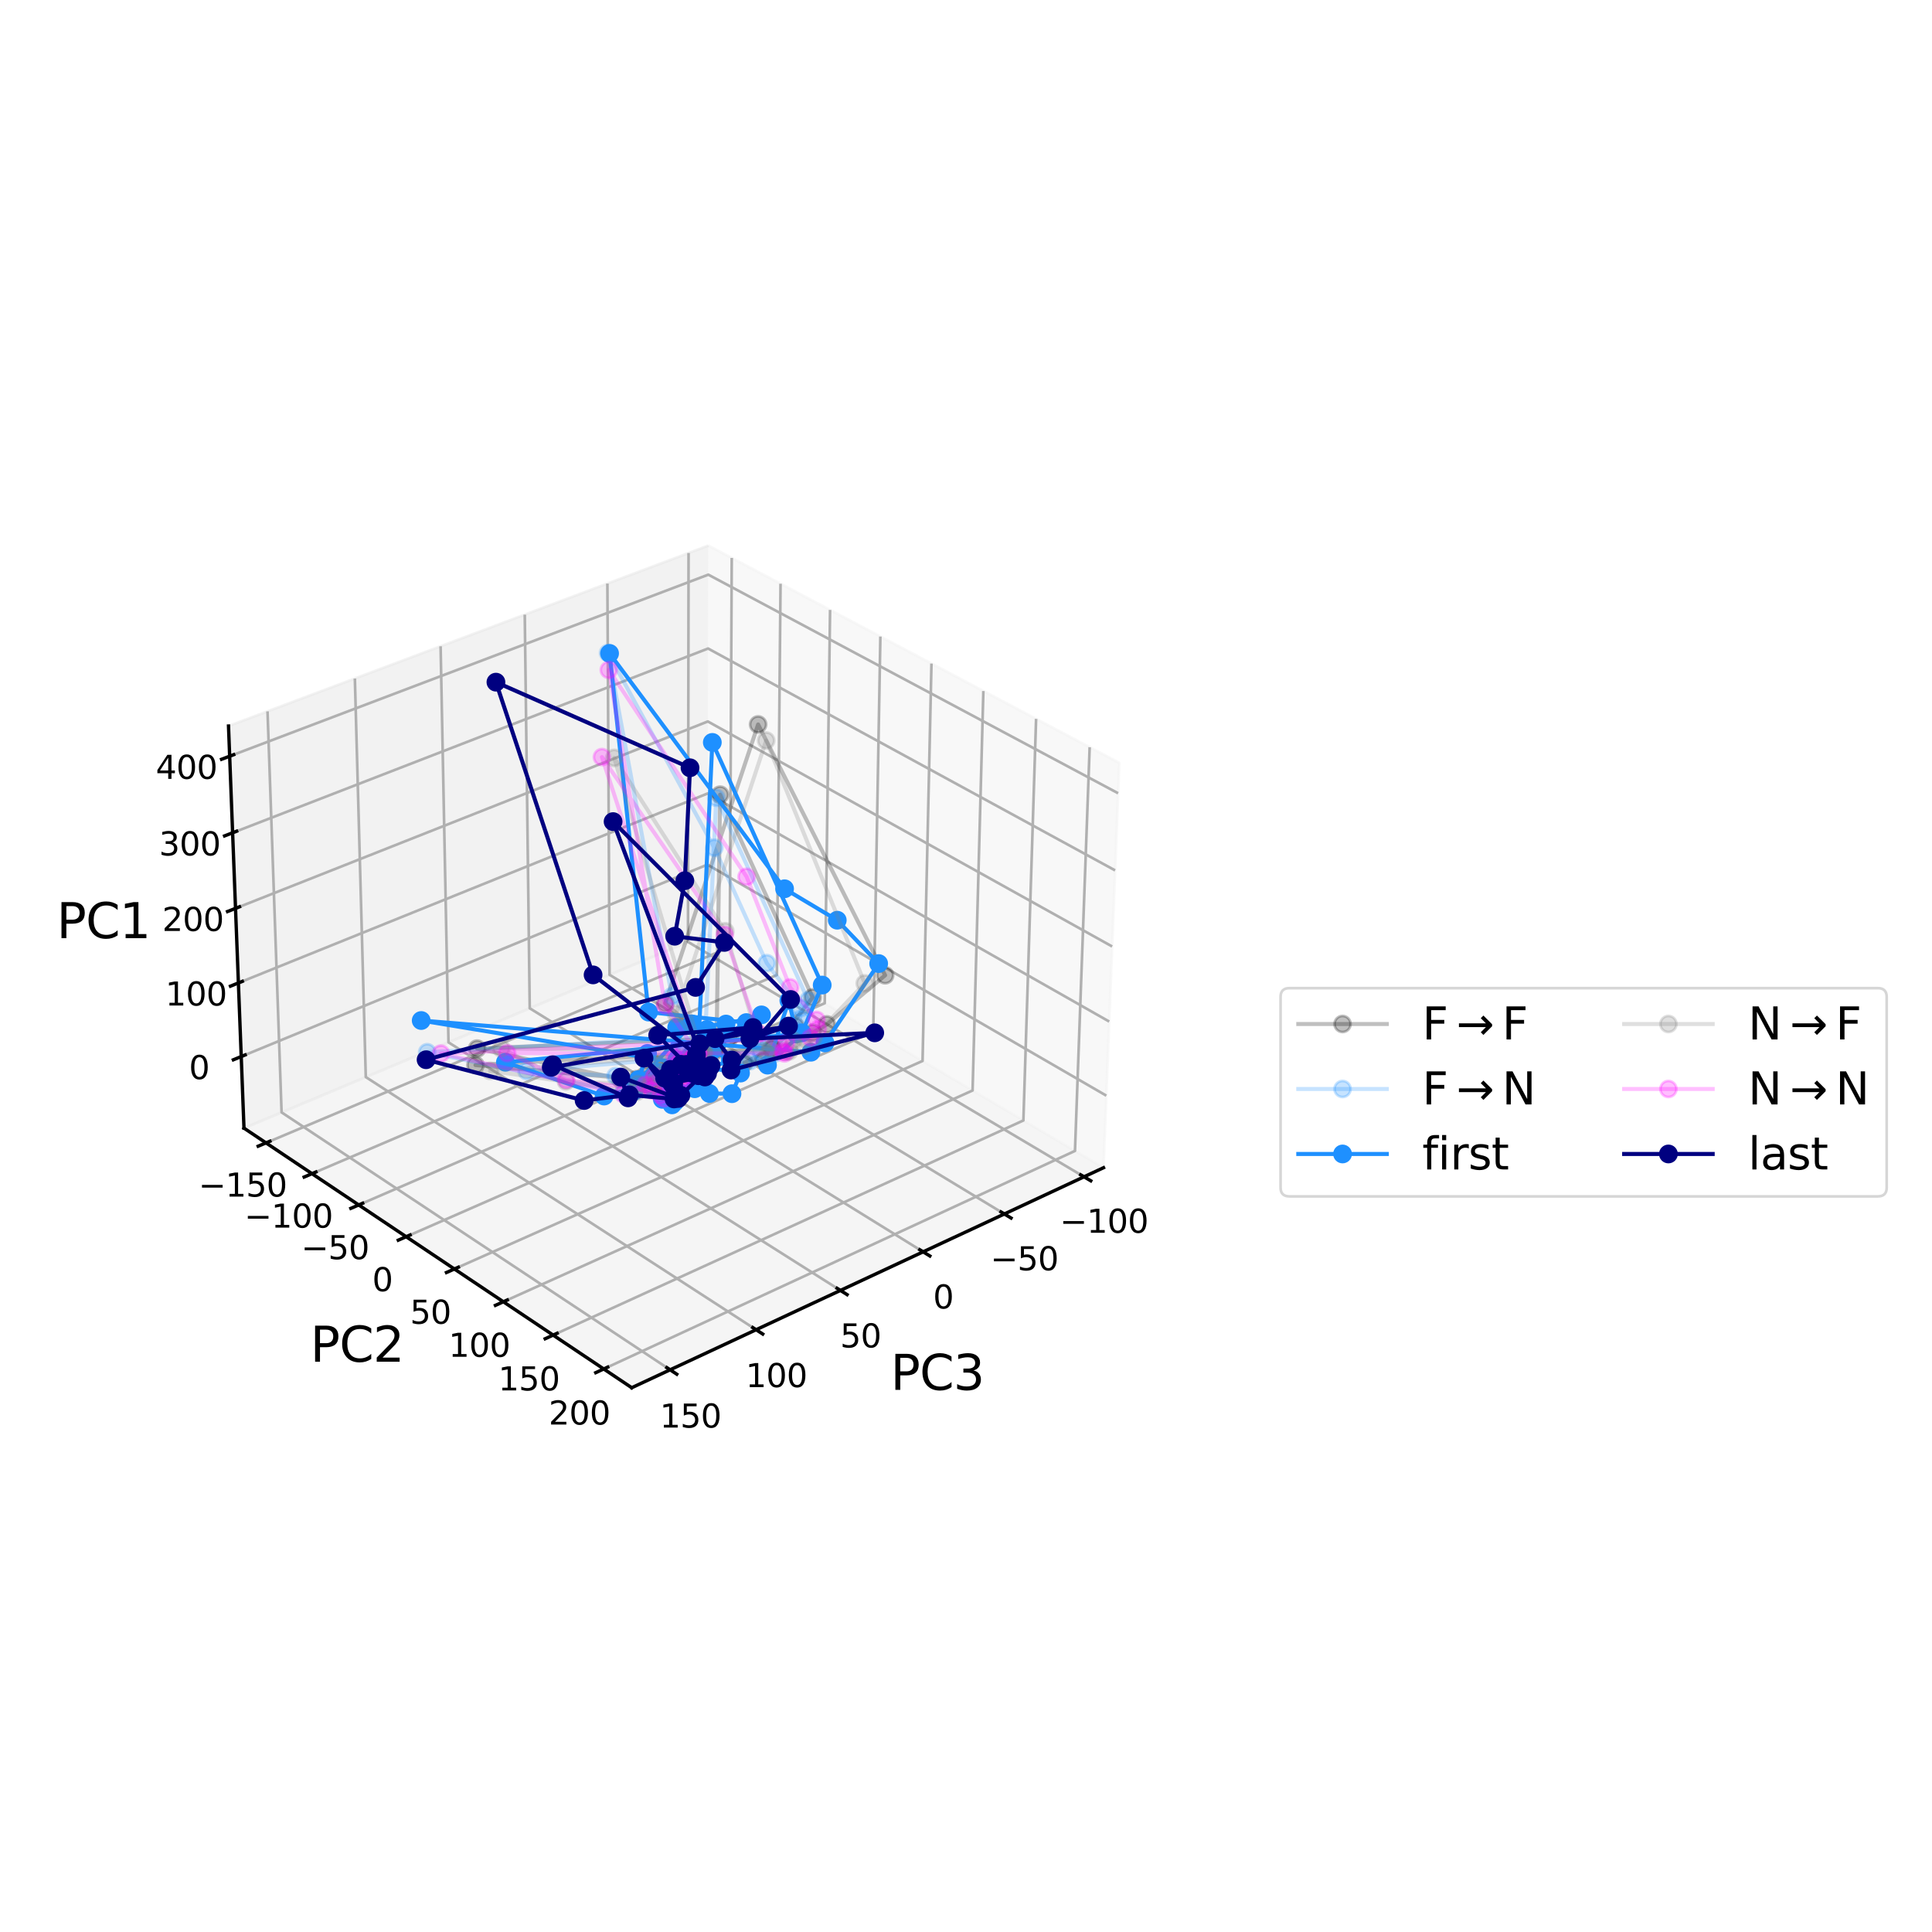 <?xml version="1.0" encoding="utf-8" standalone="no"?>
<!DOCTYPE svg PUBLIC "-//W3C//DTD SVG 1.1//EN"
  "http://www.w3.org/Graphics/SVG/1.1/DTD/svg11.dtd">
<svg xmlns:xlink="http://www.w3.org/1999/xlink" width="720pt" height="720pt" viewBox="0 0 720 720" xmlns="http://www.w3.org/2000/svg" version="1.1">
 <defs>
  <style type="text/css">*{stroke-linejoin: round; stroke-linecap: butt}</style>
 </defs>
 <g id="figure_1">
  <g id="patch_1">
   <path d="M 0 720 
L 720 720 
L 720 0 
L 0 0 
z
" style="fill: #ffffff"/>
  </g>
  <g id="patch_2">
   <path d="M 19.44 584.771 
L 468.981 584.771 
L 468.981 135.229 
L 19.44 135.229 
z
" style="fill: #ffffff"/>
  </g>
  <g id="pane3d_1">
   <g id="patch_3">
    <path d="M 263.541 348.021 
L 411.248 435.176 
L 417.132 284.302 
L 263.996 203.319 
" style="fill: #f2f2f2; opacity: 0.5; stroke: #f2f2f2; stroke-linejoin: miter"/>
   </g>
  </g>
  <g id="pane3d_2">
   <g id="patch_4">
    <path d="M 263.541 348.021 
L 90.922 420.426 
L 85.157 270.572 
L 263.996 203.319 
" style="fill: #e6e6e6; opacity: 0.5; stroke: #e6e6e6; stroke-linejoin: miter"/>
   </g>
  </g>
  <g id="pane3d_3">
   <g id="patch_5">
    <path d="M 263.541 348.021 
L 90.922 420.426 
L 235.425 517.161 
L 411.248 435.176 
" style="fill: #ececec; opacity: 0.5; stroke: #ececec; stroke-linejoin: miter"/>
   </g>
  </g>
  <g id="grid3d_1">
   <g id="Line3DCollection_1">
    <path d="M 403.991 438.56 
L 256.394 351.019 
L 256.604 206.099 
" style="fill: none; stroke: #b0b0b0"/>
    <path d="M 374.29 452.409 
L 227.163 363.28 
L 226.36 217.472 
" style="fill: none; stroke: #b0b0b0"/>
    <path d="M 344.03 466.519 
L 197.416 375.757 
L 195.564 229.053 
" style="fill: none; stroke: #b0b0b0"/>
    <path d="M 313.197 480.896 
L 167.139 388.457 
L 164.199 240.848 
" style="fill: none; stroke: #b0b0b0"/>
    <path d="M 281.773 495.549 
L 136.317 401.385 
L 132.249 252.863 
" style="fill: none; stroke: #b0b0b0"/>
    <path d="M 249.741 510.485 
L 104.936 414.548 
L 99.699 265.104 
" style="fill: none; stroke: #b0b0b0"/>
   </g>
  </g>
  <g id="grid3d_2">
   <g id="Line3DCollection_2">
    <path d="M 272.703 207.924 
L 271.957 352.987 
L 99.131 425.92 
" style="fill: none; stroke: #b0b0b0"/>
    <path d="M 290.883 217.538 
L 289.521 363.351 
L 116.271 437.395 
" style="fill: none; stroke: #b0b0b0"/>
    <path d="M 309.344 227.3 
L 307.347 373.869 
L 133.681 449.049 
" style="fill: none; stroke: #b0b0b0"/>
    <path d="M 328.09 237.214 
L 325.44 384.545 
L 151.365 460.888 
" style="fill: none; stroke: #b0b0b0"/>
    <path d="M 347.131 247.284 
L 343.807 395.382 
L 169.331 472.915 
" style="fill: none; stroke: #b0b0b0"/>
    <path d="M 366.472 257.512 
L 362.454 406.385 
L 187.586 485.136 
" style="fill: none; stroke: #b0b0b0"/>
    <path d="M 386.12 267.902 
L 381.387 417.556 
L 206.137 497.554 
" style="fill: none; stroke: #b0b0b0"/>
    <path d="M 406.084 278.46 
L 400.613 428.9 
L 224.99 510.175 
" style="fill: none; stroke: #b0b0b0"/>
   </g>
  </g>
  <g id="grid3d_3">
   <g id="Line3DCollection_3">
    <path d="M 89.896 393.743 
L 263.622 322.218 
L 412.295 408.319 
" style="fill: none; stroke: #b0b0b0"/>
    <path d="M 88.841 366.313 
L 263.705 295.709 
L 413.372 380.707 
" style="fill: none; stroke: #b0b0b0"/>
    <path d="M 87.771 338.52 
L 263.79 268.867 
L 414.463 352.725 
" style="fill: none; stroke: #b0b0b0"/>
    <path d="M 86.688 310.356 
L 263.875 241.685 
L 415.569 324.367 
" style="fill: none; stroke: #b0b0b0"/>
    <path d="M 85.59 281.814 
L 263.962 214.157 
L 416.69 295.624 
" style="fill: none; stroke: #b0b0b0"/>
   </g>
  </g>
  <g id="axis3d_1">
   <g id="line2d_1">
    <path d="M 411.248 435.176 
L 235.425 517.161 
" style="fill: none; stroke: #000000; stroke-width: 1.25; stroke-linecap: square"/>
   </g>
   <g id="xtick_1">
    <g id="line2d_2">
     <path d="M 402.737 437.816 
L 406.502 440.049 
" style="fill: none; stroke: #000000; stroke-width: 1.25; stroke-linecap: square"/>
    </g>
    <g id="text_1">
     <!-- −100 -->
     <g transform="translate(394.956 459.421) scale(0.12 -0.12)">
      <defs>
       <path id="DejaVuSans-2212" d="M 678 2272 
L 4684 2272 
L 4684 1741 
L 678 1741 
L 678 2272 
z
" transform="scale(0.016)"/>
       <path id="DejaVuSans-31" d="M 794 531 
L 1825 531 
L 1825 4091 
L 703 3866 
L 703 4441 
L 1819 4666 
L 2450 4666 
L 2450 531 
L 3481 531 
L 3481 0 
L 794 0 
L 794 531 
z
" transform="scale(0.016)"/>
       <path id="DejaVuSans-30" d="M 2034 4250 
Q 1547 4250 1301 3770 
Q 1056 3291 1056 2328 
Q 1056 1369 1301 889 
Q 1547 409 2034 409 
Q 2525 409 2770 889 
Q 3016 1369 3016 2328 
Q 3016 3291 2770 3770 
Q 2525 4250 2034 4250 
z
M 2034 4750 
Q 2819 4750 3233 4129 
Q 3647 3509 3647 2328 
Q 3647 1150 3233 529 
Q 2819 -91 2034 -91 
Q 1250 -91 836 529 
Q 422 1150 422 2328 
Q 422 3509 836 4129 
Q 1250 4750 2034 4750 
z
" transform="scale(0.016)"/>
      </defs>
      <use xlink:href="#DejaVuSans-2212"/>
      <use xlink:href="#DejaVuSans-31" x="83.789"/>
      <use xlink:href="#DejaVuSans-30" x="147.412"/>
      <use xlink:href="#DejaVuSans-30" x="211.035"/>
     </g>
    </g>
   </g>
   <g id="xtick_2">
    <g id="line2d_3">
     <path d="M 373.039 451.651 
L 376.795 453.927 
" style="fill: none; stroke: #000000; stroke-width: 1.25; stroke-linecap: square"/>
    </g>
    <g id="text_2">
     <!-- −50 -->
     <g transform="translate(369.102 473.399) scale(0.12 -0.12)">
      <defs>
       <path id="DejaVuSans-35" d="M 691 4666 
L 3169 4666 
L 3169 4134 
L 1269 4134 
L 1269 2991 
Q 1406 3038 1543 3061 
Q 1681 3084 1819 3084 
Q 2600 3084 3056 2656 
Q 3513 2228 3513 1497 
Q 3513 744 3044 326 
Q 2575 -91 1722 -91 
Q 1428 -91 1123 -41 
Q 819 9 494 109 
L 494 744 
Q 775 591 1075 516 
Q 1375 441 1709 441 
Q 2250 441 2565 725 
Q 2881 1009 2881 1497 
Q 2881 1984 2565 2268 
Q 2250 2553 1709 2553 
Q 1456 2553 1204 2497 
Q 953 2441 691 2322 
L 691 4666 
z
" transform="scale(0.016)"/>
      </defs>
      <use xlink:href="#DejaVuSans-2212"/>
      <use xlink:href="#DejaVuSans-35" x="83.789"/>
      <use xlink:href="#DejaVuSans-30" x="147.412"/>
     </g>
    </g>
   </g>
   <g id="xtick_3">
    <g id="line2d_4">
     <path d="M 342.783 465.747 
L 346.528 468.065 
" style="fill: none; stroke: #000000; stroke-width: 1.25; stroke-linecap: square"/>
    </g>
    <g id="text_3">
     <!-- 0 -->
     <g transform="translate(347.717 487.64) scale(0.12 -0.12)">
      <use xlink:href="#DejaVuSans-30"/>
     </g>
    </g>
   </g>
   <g id="xtick_4">
    <g id="line2d_5">
     <path d="M 311.954 480.109 
L 315.687 482.472 
" style="fill: none; stroke: #000000; stroke-width: 1.25; stroke-linecap: square"/>
    </g>
    <g id="text_4">
     <!-- 50 -->
     <g transform="translate(313.095 502.151) scale(0.12 -0.12)">
      <use xlink:href="#DejaVuSans-35"/>
      <use xlink:href="#DejaVuSans-30" x="63.623"/>
     </g>
    </g>
   </g>
   <g id="xtick_5">
    <g id="line2d_6">
     <path d="M 280.534 494.747 
L 284.254 497.155 
" style="fill: none; stroke: #000000; stroke-width: 1.25; stroke-linecap: square"/>
    </g>
    <g id="text_5">
     <!-- 100 -->
     <g transform="translate(277.882 516.941) scale(0.12 -0.12)">
      <use xlink:href="#DejaVuSans-31"/>
      <use xlink:href="#DejaVuSans-30" x="63.623"/>
      <use xlink:href="#DejaVuSans-30" x="127.246"/>
     </g>
    </g>
   </g>
   <g id="xtick_6">
    <g id="line2d_7">
     <path d="M 248.507 509.668 
L 252.212 512.123 
" style="fill: none; stroke: #000000; stroke-width: 1.25; stroke-linecap: square"/>
    </g>
    <g id="text_6">
     <!-- 150 -->
     <g transform="translate(245.879 532.017) scale(0.12 -0.12)">
      <use xlink:href="#DejaVuSans-31"/>
      <use xlink:href="#DejaVuSans-35" x="63.623"/>
      <use xlink:href="#DejaVuSans-30" x="127.246"/>
     </g>
    </g>
   </g>
   <g id="text_7">
    <!-- PC3 -->
    <g transform="translate(331.877 517.967) scale(0.18 -0.18)">
     <defs>
      <path id="DejaVuSans-50" d="M 1259 4147 
L 1259 2394 
L 2053 2394 
Q 2494 2394 2734 2622 
Q 2975 2850 2975 3272 
Q 2975 3691 2734 3919 
Q 2494 4147 2053 4147 
L 1259 4147 
z
M 628 4666 
L 2053 4666 
Q 2838 4666 3239 4311 
Q 3641 3956 3641 3272 
Q 3641 2581 3239 2228 
Q 2838 1875 2053 1875 
L 1259 1875 
L 1259 0 
L 628 0 
L 628 4666 
z
" transform="scale(0.016)"/>
      <path id="DejaVuSans-43" d="M 4122 4306 
L 4122 3641 
Q 3803 3938 3442 4084 
Q 3081 4231 2675 4231 
Q 1875 4231 1450 3742 
Q 1025 3253 1025 2328 
Q 1025 1406 1450 917 
Q 1875 428 2675 428 
Q 3081 428 3442 575 
Q 3803 722 4122 1019 
L 4122 359 
Q 3791 134 3420 21 
Q 3050 -91 2638 -91 
Q 1578 -91 968 557 
Q 359 1206 359 2328 
Q 359 3453 968 4101 
Q 1578 4750 2638 4750 
Q 3056 4750 3426 4639 
Q 3797 4528 4122 4306 
z
" transform="scale(0.016)"/>
      <path id="DejaVuSans-33" d="M 2597 2516 
Q 3050 2419 3304 2112 
Q 3559 1806 3559 1356 
Q 3559 666 3084 287 
Q 2609 -91 1734 -91 
Q 1441 -91 1130 -33 
Q 819 25 488 141 
L 488 750 
Q 750 597 1062 519 
Q 1375 441 1716 441 
Q 2309 441 2620 675 
Q 2931 909 2931 1356 
Q 2931 1769 2642 2001 
Q 2353 2234 1838 2234 
L 1294 2234 
L 1294 2753 
L 1863 2753 
Q 2328 2753 2575 2939 
Q 2822 3125 2822 3475 
Q 2822 3834 2567 4026 
Q 2313 4219 1838 4219 
Q 1578 4219 1281 4162 
Q 984 4106 628 3988 
L 628 4550 
Q 988 4650 1302 4700 
Q 1616 4750 1894 4750 
Q 2613 4750 3031 4423 
Q 3450 4097 3450 3541 
Q 3450 3153 3228 2886 
Q 3006 2619 2597 2516 
z
" transform="scale(0.016)"/>
     </defs>
     <use xlink:href="#DejaVuSans-50"/>
     <use xlink:href="#DejaVuSans-43" x="60.303"/>
     <use xlink:href="#DejaVuSans-33" x="130.127"/>
    </g>
   </g>
  </g>
  <g id="axis3d_2">
   <g id="line2d_8">
    <path d="M 90.922 420.426 
L 235.425 517.161 
" style="fill: none; stroke: #000000; stroke-width: 1.25; stroke-linecap: square"/>
   </g>
   <g id="xtick_7">
    <g id="line2d_9">
     <path d="M 100.585 425.307 
L 96.219 427.149 
" style="fill: none; stroke: #000000; stroke-width: 1.25; stroke-linecap: square"/>
    </g>
    <g id="text_8">
     <!-- −150 -->
     <g transform="translate(73.973 445.937) scale(0.12 -0.12)">
      <use xlink:href="#DejaVuSans-2212"/>
      <use xlink:href="#DejaVuSans-31" x="83.789"/>
      <use xlink:href="#DejaVuSans-35" x="147.412"/>
      <use xlink:href="#DejaVuSans-30" x="211.035"/>
     </g>
    </g>
   </g>
   <g id="xtick_8">
    <g id="line2d_10">
     <path d="M 117.729 436.772 
L 113.351 438.643 
" style="fill: none; stroke: #000000; stroke-width: 1.25; stroke-linecap: square"/>
    </g>
    <g id="text_9">
     <!-- −100 -->
     <g transform="translate(91.06 457.506) scale(0.12 -0.12)">
      <use xlink:href="#DejaVuSans-2212"/>
      <use xlink:href="#DejaVuSans-31" x="83.789"/>
      <use xlink:href="#DejaVuSans-30" x="147.412"/>
      <use xlink:href="#DejaVuSans-30" x="211.035"/>
     </g>
    </g>
   </g>
   <g id="xtick_9">
    <g id="line2d_11">
     <path d="M 135.143 448.416 
L 130.753 450.317 
" style="fill: none; stroke: #000000; stroke-width: 1.25; stroke-linecap: square"/>
    </g>
    <g id="text_10">
     <!-- −50 -->
     <g transform="translate(112.234 469.256) scale(0.12 -0.12)">
      <use xlink:href="#DejaVuSans-2212"/>
      <use xlink:href="#DejaVuSans-35" x="83.789"/>
      <use xlink:href="#DejaVuSans-30" x="147.412"/>
     </g>
    </g>
   </g>
   <g id="xtick_10">
    <g id="line2d_12">
     <path d="M 152.831 460.245 
L 148.429 462.176 
" style="fill: none; stroke: #000000; stroke-width: 1.25; stroke-linecap: square"/>
    </g>
    <g id="text_11">
     <!-- 0 -->
     <g transform="translate(138.709 481.193) scale(0.12 -0.12)">
      <use xlink:href="#DejaVuSans-30"/>
     </g>
    </g>
   </g>
   <g id="xtick_11">
    <g id="line2d_13">
     <path d="M 170.802 472.262 
L 166.387 474.223 
" style="fill: none; stroke: #000000; stroke-width: 1.25; stroke-linecap: square"/>
    </g>
    <g id="text_12">
     <!-- 50 -->
     <g transform="translate(152.803 493.32) scale(0.12 -0.12)">
      <use xlink:href="#DejaVuSans-35"/>
      <use xlink:href="#DejaVuSans-30" x="63.623"/>
     </g>
    </g>
   </g>
   <g id="xtick_12">
    <g id="line2d_14">
     <path d="M 189.06 484.472 
L 184.634 486.465 
" style="fill: none; stroke: #000000; stroke-width: 1.25; stroke-linecap: square"/>
    </g>
    <g id="text_13">
     <!-- 100 -->
     <g transform="translate(167.185 505.641) scale(0.12 -0.12)">
      <use xlink:href="#DejaVuSans-31"/>
      <use xlink:href="#DejaVuSans-30" x="63.623"/>
      <use xlink:href="#DejaVuSans-30" x="127.246"/>
     </g>
    </g>
   </g>
   <g id="xtick_13">
    <g id="line2d_15">
     <path d="M 207.614 496.879 
L 203.177 498.905 
" style="fill: none; stroke: #000000; stroke-width: 1.25; stroke-linecap: square"/>
    </g>
    <g id="text_14">
     <!-- 150 -->
     <g transform="translate(185.679 518.163) scale(0.12 -0.12)">
      <use xlink:href="#DejaVuSans-31"/>
      <use xlink:href="#DejaVuSans-35" x="63.623"/>
      <use xlink:href="#DejaVuSans-30" x="127.246"/>
     </g>
    </g>
   </g>
   <g id="xtick_14">
    <g id="line2d_16">
     <path d="M 226.471 509.489 
L 222.023 511.548 
" style="fill: none; stroke: #000000; stroke-width: 1.25; stroke-linecap: square"/>
    </g>
    <g id="text_15">
     <!-- 200 -->
     <g transform="translate(204.475 530.888) scale(0.12 -0.12)">
      <defs>
       <path id="DejaVuSans-32" d="M 1228 531 
L 3431 531 
L 3431 0 
L 469 0 
L 469 531 
Q 828 903 1448 1529 
Q 2069 2156 2228 2338 
Q 2531 2678 2651 2914 
Q 2772 3150 2772 3378 
Q 2772 3750 2511 3984 
Q 2250 4219 1831 4219 
Q 1534 4219 1204 4116 
Q 875 4013 500 3803 
L 500 4441 
Q 881 4594 1212 4672 
Q 1544 4750 1819 4750 
Q 2544 4750 2975 4387 
Q 3406 4025 3406 3419 
Q 3406 3131 3298 2873 
Q 3191 2616 2906 2266 
Q 2828 2175 2409 1742 
Q 1991 1309 1228 531 
z
" transform="scale(0.016)"/>
      </defs>
      <use xlink:href="#DejaVuSans-32"/>
      <use xlink:href="#DejaVuSans-30" x="63.623"/>
      <use xlink:href="#DejaVuSans-30" x="127.246"/>
     </g>
    </g>
   </g>
   <g id="text_16">
    <!-- PC2 -->
    <g transform="translate(115.623 507.467) scale(0.18 -0.18)">
     <use xlink:href="#DejaVuSans-50"/>
     <use xlink:href="#DejaVuSans-43" x="60.303"/>
     <use xlink:href="#DejaVuSans-32" x="130.127"/>
    </g>
   </g>
  </g>
  <g id="axis3d_3">
   <g id="line2d_17">
    <path d="M 90.922 420.426 
L 85.157 270.572 
" style="fill: none; stroke: #000000; stroke-width: 1.25; stroke-linecap: square"/>
   </g>
   <g id="xtick_15">
    <g id="line2d_18">
     <path d="M 91.358 393.141 
L 86.969 394.948 
" style="fill: none; stroke: #000000; stroke-width: 1.25; stroke-linecap: square"/>
    </g>
    <g id="text_17">
     <!-- 0 -->
     <g transform="translate(70.409 402.152) scale(0.12 -0.12)">
      <use xlink:href="#DejaVuSans-30"/>
     </g>
    </g>
   </g>
   <g id="xtick_16">
    <g id="line2d_19">
     <path d="M 90.312 365.719 
L 85.893 367.503 
" style="fill: none; stroke: #000000; stroke-width: 1.25; stroke-linecap: square"/>
    </g>
    <g id="text_18">
     <!-- 100 -->
     <g transform="translate(61.616 374.731) scale(0.12 -0.12)">
      <use xlink:href="#DejaVuSans-31"/>
      <use xlink:href="#DejaVuSans-30" x="63.623"/>
      <use xlink:href="#DejaVuSans-30" x="127.246"/>
     </g>
    </g>
   </g>
   <g id="xtick_17">
    <g id="line2d_20">
     <path d="M 89.253 337.933 
L 84.804 339.694 
" style="fill: none; stroke: #000000; stroke-width: 1.25; stroke-linecap: square"/>
    </g>
    <g id="text_19">
     <!-- 200 -->
     <g transform="translate(60.443 346.947) scale(0.12 -0.12)">
      <use xlink:href="#DejaVuSans-32"/>
      <use xlink:href="#DejaVuSans-30" x="63.623"/>
      <use xlink:href="#DejaVuSans-30" x="127.246"/>
     </g>
    </g>
   </g>
   <g id="xtick_18">
    <g id="line2d_21">
     <path d="M 88.18 309.777 
L 83.699 311.514 
" style="fill: none; stroke: #000000; stroke-width: 1.25; stroke-linecap: square"/>
    </g>
    <g id="text_20">
     <!-- 300 -->
     <g transform="translate(59.255 318.793) scale(0.12 -0.12)">
      <use xlink:href="#DejaVuSans-33"/>
      <use xlink:href="#DejaVuSans-30" x="63.623"/>
      <use xlink:href="#DejaVuSans-30" x="127.246"/>
     </g>
    </g>
   </g>
   <g id="xtick_19">
    <g id="line2d_22">
     <path d="M 87.093 281.244 
L 82.58 282.955 
" style="fill: none; stroke: #000000; stroke-width: 1.25; stroke-linecap: square"/>
    </g>
    <g id="text_21">
     <!-- 400 -->
     <g transform="translate(58.05 290.261) scale(0.12 -0.12)">
      <defs>
       <path id="DejaVuSans-34" d="M 2419 4116 
L 825 1625 
L 2419 1625 
L 2419 4116 
z
M 2253 4666 
L 3047 4666 
L 3047 1625 
L 3713 1625 
L 3713 1100 
L 3047 1100 
L 3047 0 
L 2419 0 
L 2419 1100 
L 313 1100 
L 313 1709 
L 2253 4666 
z
" transform="scale(0.016)"/>
      </defs>
      <use xlink:href="#DejaVuSans-34"/>
      <use xlink:href="#DejaVuSans-30" x="63.623"/>
      <use xlink:href="#DejaVuSans-30" x="127.246"/>
     </g>
    </g>
   </g>
   <g id="text_22">
    <!-- PC1 -->
    <g transform="translate(21.106 349.629) scale(0.18 -0.18)">
     <use xlink:href="#DejaVuSans-50"/>
     <use xlink:href="#DejaVuSans-43" x="60.303"/>
     <use xlink:href="#DejaVuSans-31" x="130.127"/>
    </g>
   </g>
  </g>
  <g id="axes_1">
   <g id="line2d_23">
    <path d="M 256.815 399.026 
L 259.134 392.861 
L 256.409 395.383 
L 264.491 390.585 
L 266.67 391.547 
L 262.489 390.727 
L 267.037 389.569 
L 268.357 296.144 
L 302.845 371.695 
L 284.406 395.412 
L 277.381 396.107 
L 287.51 390.825 
L 271.796 386.775 
L 177.801 390.787 
L 231.084 402.057 
L 249.567 402.297 
L 237.285 402.17 
L 245.38 404.527 
L 254.326 403.462 
L 257.287 395.303 
L 259.353 393.537 
L 255.88 395.067 
L 260.429 394.554 
L 262.781 391.761 
L 263.667 387.754 
L 247.898 373.864 
L 282.531 269.977 
L 329.863 363.457 
L 308.131 381.778 
L 302.852 384.865 
L 296.497 382.432 
L 287.99 390.77 
L 177.199 396.92 
L 240.339 402.447 
L 249.498 408.269 
L 240.285 400.937 
L 244.182 396.572 
L 256.641 394.547 
L 259.617 396.616 
L 261.909 397.153 
L 259.872 390.111 
L 267.269 389.039 
L 259.235 395.973 
L 256.38 396.072 
" clip-path="url(#p14eec3ca7f)" style="fill: none; stroke: #000000; stroke-opacity: 0.25; stroke-width: 1.5; stroke-linecap: square"/>
    <defs>
     <path id="m590773546b" d="M 0 3 
C 0.796 3 1.559 2.684 2.121 2.121 
C 2.684 1.559 3 0.796 3 0 
C 3 -0.796 2.684 -1.559 2.121 -2.121 
C 1.559 -2.684 0.796 -3 0 -3 
C -0.796 -3 -1.559 -2.684 -2.121 -2.121 
C -2.684 -1.559 -3 -0.796 -3 0 
C -3 0.796 -2.684 1.559 -2.121 2.121 
C -1.559 2.684 -0.796 3 0 3 
z
" style="stroke: #000000; stroke-opacity: 0.25"/>
    </defs>
    <g clip-path="url(#p14eec3ca7f)">
     <use xlink:href="#m590773546b" x="256.815" y="399.026" style="fill-opacity: 0.25; stroke: #000000; stroke-opacity: 0.25"/>
     <use xlink:href="#m590773546b" x="259.134" y="392.861" style="fill-opacity: 0.25; stroke: #000000; stroke-opacity: 0.25"/>
     <use xlink:href="#m590773546b" x="256.409" y="395.383" style="fill-opacity: 0.25; stroke: #000000; stroke-opacity: 0.25"/>
     <use xlink:href="#m590773546b" x="264.491" y="390.585" style="fill-opacity: 0.25; stroke: #000000; stroke-opacity: 0.25"/>
     <use xlink:href="#m590773546b" x="266.67" y="391.547" style="fill-opacity: 0.25; stroke: #000000; stroke-opacity: 0.25"/>
     <use xlink:href="#m590773546b" x="262.489" y="390.727" style="fill-opacity: 0.25; stroke: #000000; stroke-opacity: 0.25"/>
     <use xlink:href="#m590773546b" x="267.037" y="389.569" style="fill-opacity: 0.25; stroke: #000000; stroke-opacity: 0.25"/>
     <use xlink:href="#m590773546b" x="268.357" y="296.144" style="fill-opacity: 0.25; stroke: #000000; stroke-opacity: 0.25"/>
     <use xlink:href="#m590773546b" x="302.845" y="371.695" style="fill-opacity: 0.25; stroke: #000000; stroke-opacity: 0.25"/>
     <use xlink:href="#m590773546b" x="284.406" y="395.412" style="fill-opacity: 0.25; stroke: #000000; stroke-opacity: 0.25"/>
     <use xlink:href="#m590773546b" x="277.381" y="396.107" style="fill-opacity: 0.25; stroke: #000000; stroke-opacity: 0.25"/>
     <use xlink:href="#m590773546b" x="287.51" y="390.825" style="fill-opacity: 0.25; stroke: #000000; stroke-opacity: 0.25"/>
     <use xlink:href="#m590773546b" x="271.796" y="386.775" style="fill-opacity: 0.25; stroke: #000000; stroke-opacity: 0.25"/>
     <use xlink:href="#m590773546b" x="177.801" y="390.787" style="fill-opacity: 0.25; stroke: #000000; stroke-opacity: 0.25"/>
     <use xlink:href="#m590773546b" x="231.084" y="402.057" style="fill-opacity: 0.25; stroke: #000000; stroke-opacity: 0.25"/>
     <use xlink:href="#m590773546b" x="249.567" y="402.297" style="fill-opacity: 0.25; stroke: #000000; stroke-opacity: 0.25"/>
     <use xlink:href="#m590773546b" x="237.285" y="402.17" style="fill-opacity: 0.25; stroke: #000000; stroke-opacity: 0.25"/>
     <use xlink:href="#m590773546b" x="245.38" y="404.527" style="fill-opacity: 0.25; stroke: #000000; stroke-opacity: 0.25"/>
     <use xlink:href="#m590773546b" x="254.326" y="403.462" style="fill-opacity: 0.25; stroke: #000000; stroke-opacity: 0.25"/>
     <use xlink:href="#m590773546b" x="257.287" y="395.303" style="fill-opacity: 0.25; stroke: #000000; stroke-opacity: 0.25"/>
     <use xlink:href="#m590773546b" x="259.353" y="393.537" style="fill-opacity: 0.25; stroke: #000000; stroke-opacity: 0.25"/>
     <use xlink:href="#m590773546b" x="255.88" y="395.067" style="fill-opacity: 0.25; stroke: #000000; stroke-opacity: 0.25"/>
     <use xlink:href="#m590773546b" x="260.429" y="394.554" style="fill-opacity: 0.25; stroke: #000000; stroke-opacity: 0.25"/>
     <use xlink:href="#m590773546b" x="262.781" y="391.761" style="fill-opacity: 0.25; stroke: #000000; stroke-opacity: 0.25"/>
     <use xlink:href="#m590773546b" x="263.667" y="387.754" style="fill-opacity: 0.25; stroke: #000000; stroke-opacity: 0.25"/>
     <use xlink:href="#m590773546b" x="247.898" y="373.864" style="fill-opacity: 0.25; stroke: #000000; stroke-opacity: 0.25"/>
     <use xlink:href="#m590773546b" x="282.531" y="269.977" style="fill-opacity: 0.25; stroke: #000000; stroke-opacity: 0.25"/>
     <use xlink:href="#m590773546b" x="329.863" y="363.457" style="fill-opacity: 0.25; stroke: #000000; stroke-opacity: 0.25"/>
     <use xlink:href="#m590773546b" x="308.131" y="381.778" style="fill-opacity: 0.25; stroke: #000000; stroke-opacity: 0.25"/>
     <use xlink:href="#m590773546b" x="302.852" y="384.865" style="fill-opacity: 0.25; stroke: #000000; stroke-opacity: 0.25"/>
     <use xlink:href="#m590773546b" x="296.497" y="382.432" style="fill-opacity: 0.25; stroke: #000000; stroke-opacity: 0.25"/>
     <use xlink:href="#m590773546b" x="287.99" y="390.77" style="fill-opacity: 0.25; stroke: #000000; stroke-opacity: 0.25"/>
     <use xlink:href="#m590773546b" x="177.199" y="396.92" style="fill-opacity: 0.25; stroke: #000000; stroke-opacity: 0.25"/>
     <use xlink:href="#m590773546b" x="240.339" y="402.447" style="fill-opacity: 0.25; stroke: #000000; stroke-opacity: 0.25"/>
     <use xlink:href="#m590773546b" x="249.498" y="408.269" style="fill-opacity: 0.25; stroke: #000000; stroke-opacity: 0.25"/>
     <use xlink:href="#m590773546b" x="240.285" y="400.937" style="fill-opacity: 0.25; stroke: #000000; stroke-opacity: 0.25"/>
     <use xlink:href="#m590773546b" x="244.182" y="396.572" style="fill-opacity: 0.25; stroke: #000000; stroke-opacity: 0.25"/>
     <use xlink:href="#m590773546b" x="256.641" y="394.547" style="fill-opacity: 0.25; stroke: #000000; stroke-opacity: 0.25"/>
     <use xlink:href="#m590773546b" x="259.617" y="396.616" style="fill-opacity: 0.25; stroke: #000000; stroke-opacity: 0.25"/>
     <use xlink:href="#m590773546b" x="261.909" y="397.153" style="fill-opacity: 0.25; stroke: #000000; stroke-opacity: 0.25"/>
     <use xlink:href="#m590773546b" x="259.872" y="390.111" style="fill-opacity: 0.25; stroke: #000000; stroke-opacity: 0.25"/>
     <use xlink:href="#m590773546b" x="267.269" y="389.039" style="fill-opacity: 0.25; stroke: #000000; stroke-opacity: 0.25"/>
     <use xlink:href="#m590773546b" x="259.235" y="395.973" style="fill-opacity: 0.25; stroke: #000000; stroke-opacity: 0.25"/>
     <use xlink:href="#m590773546b" x="256.38" y="396.072" style="fill-opacity: 0.25; stroke: #000000; stroke-opacity: 0.25"/>
    </g>
   </g>
   <g id="line2d_24">
    <path d="M 255.962 397.994 
L 257.165 396.081 
L 256.522 393.732 
L 258.932 392.591 
L 262.323 390.234 
L 262.88 389.532 
L 262.682 388.524 
L 266.933 297.289 
L 301.204 372.803 
L 288.355 392.782 
L 279.502 395.45 
L 284.69 387.814 
L 283.597 391.709 
L 196.239 399.14 
L 229.399 401.017 
L 247.856 402.154 
L 240.189 402.372 
L 247.154 401.661 
L 253.961 399.655 
L 255.905 397.815 
L 257.012 395.922 
L 257.041 393.595 
L 259.598 390.782 
L 262.47 390.077 
L 263.173 388.643 
L 250.392 371.253 
L 226.615 243.344 
L 266.195 315.925 
L 285.757 358.945 
L 298.403 375.71 
L 298.174 379.75 
L 297.174 384.389 
L 159.209 392.131 
L 232.232 407.279 
L 250.271 409.302 
L 248.385 409.034 
L 252.818 390.567 
L 253.495 393.23 
L 260.098 401.442 
L 259.285 400.682 
L 260.139 398.372 
L 260.971 396.923 
L 261.905 396.563 
L 258.559 399.705 
" clip-path="url(#p14eec3ca7f)" style="fill: none; stroke: #1e90ff; stroke-opacity: 0.25; stroke-width: 1.5; stroke-linecap: square"/>
    <defs>
     <path id="m78beaebb64" d="M 0 3 
C 0.796 3 1.559 2.684 2.121 2.121 
C 2.684 1.559 3 0.796 3 0 
C 3 -0.796 2.684 -1.559 2.121 -2.121 
C 1.559 -2.684 0.796 -3 0 -3 
C -0.796 -3 -1.559 -2.684 -2.121 -2.121 
C -2.684 -1.559 -3 -0.796 -3 0 
C -3 0.796 -2.684 1.559 -2.121 2.121 
C -1.559 2.684 -0.796 3 0 3 
z
" style="stroke: #1e90ff; stroke-opacity: 0.25"/>
    </defs>
    <g clip-path="url(#p14eec3ca7f)">
     <use xlink:href="#m78beaebb64" x="255.962" y="397.994" style="fill: #1e90ff; fill-opacity: 0.25; stroke: #1e90ff; stroke-opacity: 0.25"/>
     <use xlink:href="#m78beaebb64" x="257.165" y="396.081" style="fill: #1e90ff; fill-opacity: 0.25; stroke: #1e90ff; stroke-opacity: 0.25"/>
     <use xlink:href="#m78beaebb64" x="256.522" y="393.732" style="fill: #1e90ff; fill-opacity: 0.25; stroke: #1e90ff; stroke-opacity: 0.25"/>
     <use xlink:href="#m78beaebb64" x="258.932" y="392.591" style="fill: #1e90ff; fill-opacity: 0.25; stroke: #1e90ff; stroke-opacity: 0.25"/>
     <use xlink:href="#m78beaebb64" x="262.323" y="390.234" style="fill: #1e90ff; fill-opacity: 0.25; stroke: #1e90ff; stroke-opacity: 0.25"/>
     <use xlink:href="#m78beaebb64" x="262.88" y="389.532" style="fill: #1e90ff; fill-opacity: 0.25; stroke: #1e90ff; stroke-opacity: 0.25"/>
     <use xlink:href="#m78beaebb64" x="262.682" y="388.524" style="fill: #1e90ff; fill-opacity: 0.25; stroke: #1e90ff; stroke-opacity: 0.25"/>
     <use xlink:href="#m78beaebb64" x="266.933" y="297.289" style="fill: #1e90ff; fill-opacity: 0.25; stroke: #1e90ff; stroke-opacity: 0.25"/>
     <use xlink:href="#m78beaebb64" x="301.204" y="372.803" style="fill: #1e90ff; fill-opacity: 0.25; stroke: #1e90ff; stroke-opacity: 0.25"/>
     <use xlink:href="#m78beaebb64" x="288.355" y="392.782" style="fill: #1e90ff; fill-opacity: 0.25; stroke: #1e90ff; stroke-opacity: 0.25"/>
     <use xlink:href="#m78beaebb64" x="279.502" y="395.45" style="fill: #1e90ff; fill-opacity: 0.25; stroke: #1e90ff; stroke-opacity: 0.25"/>
     <use xlink:href="#m78beaebb64" x="284.69" y="387.814" style="fill: #1e90ff; fill-opacity: 0.25; stroke: #1e90ff; stroke-opacity: 0.25"/>
     <use xlink:href="#m78beaebb64" x="283.597" y="391.709" style="fill: #1e90ff; fill-opacity: 0.25; stroke: #1e90ff; stroke-opacity: 0.25"/>
     <use xlink:href="#m78beaebb64" x="196.239" y="399.14" style="fill: #1e90ff; fill-opacity: 0.25; stroke: #1e90ff; stroke-opacity: 0.25"/>
     <use xlink:href="#m78beaebb64" x="229.399" y="401.017" style="fill: #1e90ff; fill-opacity: 0.25; stroke: #1e90ff; stroke-opacity: 0.25"/>
     <use xlink:href="#m78beaebb64" x="247.856" y="402.154" style="fill: #1e90ff; fill-opacity: 0.25; stroke: #1e90ff; stroke-opacity: 0.25"/>
     <use xlink:href="#m78beaebb64" x="240.189" y="402.372" style="fill: #1e90ff; fill-opacity: 0.25; stroke: #1e90ff; stroke-opacity: 0.25"/>
     <use xlink:href="#m78beaebb64" x="247.154" y="401.661" style="fill: #1e90ff; fill-opacity: 0.25; stroke: #1e90ff; stroke-opacity: 0.25"/>
     <use xlink:href="#m78beaebb64" x="253.961" y="399.655" style="fill: #1e90ff; fill-opacity: 0.25; stroke: #1e90ff; stroke-opacity: 0.25"/>
     <use xlink:href="#m78beaebb64" x="255.905" y="397.815" style="fill: #1e90ff; fill-opacity: 0.25; stroke: #1e90ff; stroke-opacity: 0.25"/>
     <use xlink:href="#m78beaebb64" x="257.012" y="395.922" style="fill: #1e90ff; fill-opacity: 0.25; stroke: #1e90ff; stroke-opacity: 0.25"/>
     <use xlink:href="#m78beaebb64" x="257.041" y="393.595" style="fill: #1e90ff; fill-opacity: 0.25; stroke: #1e90ff; stroke-opacity: 0.25"/>
     <use xlink:href="#m78beaebb64" x="259.598" y="390.782" style="fill: #1e90ff; fill-opacity: 0.25; stroke: #1e90ff; stroke-opacity: 0.25"/>
     <use xlink:href="#m78beaebb64" x="262.47" y="390.077" style="fill: #1e90ff; fill-opacity: 0.25; stroke: #1e90ff; stroke-opacity: 0.25"/>
     <use xlink:href="#m78beaebb64" x="263.173" y="388.643" style="fill: #1e90ff; fill-opacity: 0.25; stroke: #1e90ff; stroke-opacity: 0.25"/>
     <use xlink:href="#m78beaebb64" x="250.392" y="371.253" style="fill: #1e90ff; fill-opacity: 0.25; stroke: #1e90ff; stroke-opacity: 0.25"/>
     <use xlink:href="#m78beaebb64" x="226.615" y="243.344" style="fill: #1e90ff; fill-opacity: 0.25; stroke: #1e90ff; stroke-opacity: 0.25"/>
     <use xlink:href="#m78beaebb64" x="266.195" y="315.925" style="fill: #1e90ff; fill-opacity: 0.25; stroke: #1e90ff; stroke-opacity: 0.25"/>
     <use xlink:href="#m78beaebb64" x="285.757" y="358.945" style="fill: #1e90ff; fill-opacity: 0.25; stroke: #1e90ff; stroke-opacity: 0.25"/>
     <use xlink:href="#m78beaebb64" x="298.403" y="375.71" style="fill: #1e90ff; fill-opacity: 0.25; stroke: #1e90ff; stroke-opacity: 0.25"/>
     <use xlink:href="#m78beaebb64" x="298.174" y="379.75" style="fill: #1e90ff; fill-opacity: 0.25; stroke: #1e90ff; stroke-opacity: 0.25"/>
     <use xlink:href="#m78beaebb64" x="297.174" y="384.389" style="fill: #1e90ff; fill-opacity: 0.25; stroke: #1e90ff; stroke-opacity: 0.25"/>
     <use xlink:href="#m78beaebb64" x="159.209" y="392.131" style="fill: #1e90ff; fill-opacity: 0.25; stroke: #1e90ff; stroke-opacity: 0.25"/>
     <use xlink:href="#m78beaebb64" x="232.232" y="407.279" style="fill: #1e90ff; fill-opacity: 0.25; stroke: #1e90ff; stroke-opacity: 0.25"/>
     <use xlink:href="#m78beaebb64" x="250.271" y="409.302" style="fill: #1e90ff; fill-opacity: 0.25; stroke: #1e90ff; stroke-opacity: 0.25"/>
     <use xlink:href="#m78beaebb64" x="248.385" y="409.034" style="fill: #1e90ff; fill-opacity: 0.25; stroke: #1e90ff; stroke-opacity: 0.25"/>
     <use xlink:href="#m78beaebb64" x="252.818" y="390.567" style="fill: #1e90ff; fill-opacity: 0.25; stroke: #1e90ff; stroke-opacity: 0.25"/>
     <use xlink:href="#m78beaebb64" x="253.495" y="393.23" style="fill: #1e90ff; fill-opacity: 0.25; stroke: #1e90ff; stroke-opacity: 0.25"/>
     <use xlink:href="#m78beaebb64" x="260.098" y="401.442" style="fill: #1e90ff; fill-opacity: 0.25; stroke: #1e90ff; stroke-opacity: 0.25"/>
     <use xlink:href="#m78beaebb64" x="259.285" y="400.682" style="fill: #1e90ff; fill-opacity: 0.25; stroke: #1e90ff; stroke-opacity: 0.25"/>
     <use xlink:href="#m78beaebb64" x="260.139" y="398.372" style="fill: #1e90ff; fill-opacity: 0.25; stroke: #1e90ff; stroke-opacity: 0.25"/>
     <use xlink:href="#m78beaebb64" x="260.971" y="396.923" style="fill: #1e90ff; fill-opacity: 0.25; stroke: #1e90ff; stroke-opacity: 0.25"/>
     <use xlink:href="#m78beaebb64" x="261.905" y="396.563" style="fill: #1e90ff; fill-opacity: 0.25; stroke: #1e90ff; stroke-opacity: 0.25"/>
     <use xlink:href="#m78beaebb64" x="258.559" y="399.705" style="fill: #1e90ff; fill-opacity: 0.25; stroke: #1e90ff; stroke-opacity: 0.25"/>
    </g>
   </g>
   <g id="line2d_25">
    <path d="M 251.548 406.082 
L 252.196 394.97 
L 263.467 383.645 
L 252.176 382.928 
L 270.553 381.639 
L 283.777 378.219 
L 260.21 391.056 
L 265.463 276.674 
L 306.41 367.104 
L 298.886 384.922 
L 286.027 396.945 
L 293.995 372.887 
L 296.752 385.335 
L 188.348 395.88 
L 225.147 408.465 
L 250.297 401.88 
L 236.215 406.741 
L 241.315 392.564 
L 237.914 402.35 
L 245.67 399.672 
L 256.343 396.722 
L 259.48 400.101 
L 272.135 395.058 
L 265.397 391.499 
L 278.131 381.09 
L 241.697 377.171 
L 227.171 243.514 
L 292.384 331.219 
L 312.019 342.939 
L 327.452 359.097 
L 307.457 388.67 
L 302.212 392.129 
L 156.973 380.317 
L 275.971 399.903 
L 272.785 407.588 
L 264.387 407.51 
L 258.902 405.738 
L 249.829 403.954 
L 246.842 409.691 
L 250.451 411.745 
L 251.491 410.64 
L 235.878 405.109 
L 257.777 381.563 
L 261.586 404.537 
" clip-path="url(#p14eec3ca7f)" style="fill: none; stroke: #1e90ff; stroke-width: 1.5; stroke-linecap: square"/>
    <defs>
     <path id="m64a21a047c" d="M 0 3 
C 0.796 3 1.559 2.684 2.121 2.121 
C 2.684 1.559 3 0.796 3 0 
C 3 -0.796 2.684 -1.559 2.121 -2.121 
C 1.559 -2.684 0.796 -3 0 -3 
C -0.796 -3 -1.559 -2.684 -2.121 -2.121 
C -2.684 -1.559 -3 -0.796 -3 0 
C -3 0.796 -2.684 1.559 -2.121 2.121 
C -1.559 2.684 -0.796 3 0 3 
z
" style="stroke: #1e90ff"/>
    </defs>
    <g clip-path="url(#p14eec3ca7f)">
     <use xlink:href="#m64a21a047c" x="251.548" y="406.082" style="fill: #1e90ff; stroke: #1e90ff"/>
     <use xlink:href="#m64a21a047c" x="252.196" y="394.97" style="fill: #1e90ff; stroke: #1e90ff"/>
     <use xlink:href="#m64a21a047c" x="263.467" y="383.645" style="fill: #1e90ff; stroke: #1e90ff"/>
     <use xlink:href="#m64a21a047c" x="252.176" y="382.928" style="fill: #1e90ff; stroke: #1e90ff"/>
     <use xlink:href="#m64a21a047c" x="270.553" y="381.639" style="fill: #1e90ff; stroke: #1e90ff"/>
     <use xlink:href="#m64a21a047c" x="283.777" y="378.219" style="fill: #1e90ff; stroke: #1e90ff"/>
     <use xlink:href="#m64a21a047c" x="260.21" y="391.056" style="fill: #1e90ff; stroke: #1e90ff"/>
     <use xlink:href="#m64a21a047c" x="265.463" y="276.674" style="fill: #1e90ff; stroke: #1e90ff"/>
     <use xlink:href="#m64a21a047c" x="306.41" y="367.104" style="fill: #1e90ff; stroke: #1e90ff"/>
     <use xlink:href="#m64a21a047c" x="298.886" y="384.922" style="fill: #1e90ff; stroke: #1e90ff"/>
     <use xlink:href="#m64a21a047c" x="286.027" y="396.945" style="fill: #1e90ff; stroke: #1e90ff"/>
     <use xlink:href="#m64a21a047c" x="293.995" y="372.887" style="fill: #1e90ff; stroke: #1e90ff"/>
     <use xlink:href="#m64a21a047c" x="296.752" y="385.335" style="fill: #1e90ff; stroke: #1e90ff"/>
     <use xlink:href="#m64a21a047c" x="188.348" y="395.88" style="fill: #1e90ff; stroke: #1e90ff"/>
     <use xlink:href="#m64a21a047c" x="225.147" y="408.465" style="fill: #1e90ff; stroke: #1e90ff"/>
     <use xlink:href="#m64a21a047c" x="250.297" y="401.88" style="fill: #1e90ff; stroke: #1e90ff"/>
     <use xlink:href="#m64a21a047c" x="236.215" y="406.741" style="fill: #1e90ff; stroke: #1e90ff"/>
     <use xlink:href="#m64a21a047c" x="241.315" y="392.564" style="fill: #1e90ff; stroke: #1e90ff"/>
     <use xlink:href="#m64a21a047c" x="237.914" y="402.35" style="fill: #1e90ff; stroke: #1e90ff"/>
     <use xlink:href="#m64a21a047c" x="245.67" y="399.672" style="fill: #1e90ff; stroke: #1e90ff"/>
     <use xlink:href="#m64a21a047c" x="256.343" y="396.722" style="fill: #1e90ff; stroke: #1e90ff"/>
     <use xlink:href="#m64a21a047c" x="259.48" y="400.101" style="fill: #1e90ff; stroke: #1e90ff"/>
     <use xlink:href="#m64a21a047c" x="272.135" y="395.058" style="fill: #1e90ff; stroke: #1e90ff"/>
     <use xlink:href="#m64a21a047c" x="265.397" y="391.499" style="fill: #1e90ff; stroke: #1e90ff"/>
     <use xlink:href="#m64a21a047c" x="278.131" y="381.09" style="fill: #1e90ff; stroke: #1e90ff"/>
     <use xlink:href="#m64a21a047c" x="241.697" y="377.171" style="fill: #1e90ff; stroke: #1e90ff"/>
     <use xlink:href="#m64a21a047c" x="227.171" y="243.514" style="fill: #1e90ff; stroke: #1e90ff"/>
     <use xlink:href="#m64a21a047c" x="292.384" y="331.219" style="fill: #1e90ff; stroke: #1e90ff"/>
     <use xlink:href="#m64a21a047c" x="312.019" y="342.939" style="fill: #1e90ff; stroke: #1e90ff"/>
     <use xlink:href="#m64a21a047c" x="327.452" y="359.097" style="fill: #1e90ff; stroke: #1e90ff"/>
     <use xlink:href="#m64a21a047c" x="307.457" y="388.67" style="fill: #1e90ff; stroke: #1e90ff"/>
     <use xlink:href="#m64a21a047c" x="302.212" y="392.129" style="fill: #1e90ff; stroke: #1e90ff"/>
     <use xlink:href="#m64a21a047c" x="156.973" y="380.317" style="fill: #1e90ff; stroke: #1e90ff"/>
     <use xlink:href="#m64a21a047c" x="275.971" y="399.903" style="fill: #1e90ff; stroke: #1e90ff"/>
     <use xlink:href="#m64a21a047c" x="272.785" y="407.588" style="fill: #1e90ff; stroke: #1e90ff"/>
     <use xlink:href="#m64a21a047c" x="264.387" y="407.51" style="fill: #1e90ff; stroke: #1e90ff"/>
     <use xlink:href="#m64a21a047c" x="258.902" y="405.738" style="fill: #1e90ff; stroke: #1e90ff"/>
     <use xlink:href="#m64a21a047c" x="249.829" y="403.954" style="fill: #1e90ff; stroke: #1e90ff"/>
     <use xlink:href="#m64a21a047c" x="246.842" y="409.691" style="fill: #1e90ff; stroke: #1e90ff"/>
     <use xlink:href="#m64a21a047c" x="250.451" y="411.745" style="fill: #1e90ff; stroke: #1e90ff"/>
     <use xlink:href="#m64a21a047c" x="251.491" y="410.64" style="fill: #1e90ff; stroke: #1e90ff"/>
     <use xlink:href="#m64a21a047c" x="235.878" y="405.109" style="fill: #1e90ff; stroke: #1e90ff"/>
     <use xlink:href="#m64a21a047c" x="257.777" y="381.563" style="fill: #1e90ff; stroke: #1e90ff"/>
     <use xlink:href="#m64a21a047c" x="261.586" y="404.537" style="fill: #1e90ff; stroke: #1e90ff"/>
    </g>
   </g>
   <g id="line2d_26">
    <path d="M 255.341 398.207 
L 255.518 399.672 
L 257.271 398.754 
L 258.103 394.006 
L 258.152 394.913 
L 261.211 392.061 
L 260.854 390.073 
L 228.892 282.451 
L 270.298 347.051 
L 281.658 384.393 
L 286.154 392.927 
L 294.148 391.791 
L 292.981 391.979 
L 186.803 390.695 
L 210.926 402.995 
L 242.164 404.197 
L 237.631 403.944 
L 243.905 400.751 
L 252.971 396.475 
L 257.251 398.329 
L 256.437 398.244 
L 256.93 396.684 
L 256.856 395.782 
L 259.617 393.553 
L 261.857 391.729 
L 251.93 377.84 
L 285.521 275.965 
L 322.268 366.481 
L 303.384 386.344 
L 299.731 389.866 
L 295.643 387.718 
L 287.185 390.68 
L 182.638 399.077 
L 237.279 406.901 
L 246.561 406.803 
L 242.153 405.238 
L 246.692 396.598 
L 253.436 397.09 
L 257.45 399 
L 259.319 395.009 
L 256.455 395.204 
L 260.717 391.882 
L 262.474 392.064 
L 259.751 395.909 
" clip-path="url(#p14eec3ca7f)" style="fill: none; stroke: #808080; stroke-opacity: 0.25; stroke-width: 1.5; stroke-linecap: square"/>
    <defs>
     <path id="ma2aadfef0e" d="M 0 3 
C 0.796 3 1.559 2.684 2.121 2.121 
C 2.684 1.559 3 0.796 3 0 
C 3 -0.796 2.684 -1.559 2.121 -2.121 
C 1.559 -2.684 0.796 -3 0 -3 
C -0.796 -3 -1.559 -2.684 -2.121 -2.121 
C -2.684 -1.559 -3 -0.796 -3 0 
C -3 0.796 -2.684 1.559 -2.121 2.121 
C -1.559 2.684 -0.796 3 0 3 
z
" style="stroke: #808080; stroke-opacity: 0.25"/>
    </defs>
    <g clip-path="url(#p14eec3ca7f)">
     <use xlink:href="#ma2aadfef0e" x="255.341" y="398.207" style="fill: #808080; fill-opacity: 0.25; stroke: #808080; stroke-opacity: 0.25"/>
     <use xlink:href="#ma2aadfef0e" x="255.518" y="399.672" style="fill: #808080; fill-opacity: 0.25; stroke: #808080; stroke-opacity: 0.25"/>
     <use xlink:href="#ma2aadfef0e" x="257.271" y="398.754" style="fill: #808080; fill-opacity: 0.25; stroke: #808080; stroke-opacity: 0.25"/>
     <use xlink:href="#ma2aadfef0e" x="258.103" y="394.006" style="fill: #808080; fill-opacity: 0.25; stroke: #808080; stroke-opacity: 0.25"/>
     <use xlink:href="#ma2aadfef0e" x="258.152" y="394.913" style="fill: #808080; fill-opacity: 0.25; stroke: #808080; stroke-opacity: 0.25"/>
     <use xlink:href="#ma2aadfef0e" x="261.211" y="392.061" style="fill: #808080; fill-opacity: 0.25; stroke: #808080; stroke-opacity: 0.25"/>
     <use xlink:href="#ma2aadfef0e" x="260.854" y="390.073" style="fill: #808080; fill-opacity: 0.25; stroke: #808080; stroke-opacity: 0.25"/>
     <use xlink:href="#ma2aadfef0e" x="228.892" y="282.451" style="fill: #808080; fill-opacity: 0.25; stroke: #808080; stroke-opacity: 0.25"/>
     <use xlink:href="#ma2aadfef0e" x="270.298" y="347.051" style="fill: #808080; fill-opacity: 0.25; stroke: #808080; stroke-opacity: 0.25"/>
     <use xlink:href="#ma2aadfef0e" x="281.658" y="384.393" style="fill: #808080; fill-opacity: 0.25; stroke: #808080; stroke-opacity: 0.25"/>
     <use xlink:href="#ma2aadfef0e" x="286.154" y="392.927" style="fill: #808080; fill-opacity: 0.25; stroke: #808080; stroke-opacity: 0.25"/>
     <use xlink:href="#ma2aadfef0e" x="294.148" y="391.791" style="fill: #808080; fill-opacity: 0.25; stroke: #808080; stroke-opacity: 0.25"/>
     <use xlink:href="#ma2aadfef0e" x="292.981" y="391.979" style="fill: #808080; fill-opacity: 0.25; stroke: #808080; stroke-opacity: 0.25"/>
     <use xlink:href="#ma2aadfef0e" x="186.803" y="390.695" style="fill: #808080; fill-opacity: 0.25; stroke: #808080; stroke-opacity: 0.25"/>
     <use xlink:href="#ma2aadfef0e" x="210.926" y="402.995" style="fill: #808080; fill-opacity: 0.25; stroke: #808080; stroke-opacity: 0.25"/>
     <use xlink:href="#ma2aadfef0e" x="242.164" y="404.197" style="fill: #808080; fill-opacity: 0.25; stroke: #808080; stroke-opacity: 0.25"/>
     <use xlink:href="#ma2aadfef0e" x="237.631" y="403.944" style="fill: #808080; fill-opacity: 0.25; stroke: #808080; stroke-opacity: 0.25"/>
     <use xlink:href="#ma2aadfef0e" x="243.905" y="400.751" style="fill: #808080; fill-opacity: 0.25; stroke: #808080; stroke-opacity: 0.25"/>
     <use xlink:href="#ma2aadfef0e" x="252.971" y="396.475" style="fill: #808080; fill-opacity: 0.25; stroke: #808080; stroke-opacity: 0.25"/>
     <use xlink:href="#ma2aadfef0e" x="257.251" y="398.329" style="fill: #808080; fill-opacity: 0.25; stroke: #808080; stroke-opacity: 0.25"/>
     <use xlink:href="#ma2aadfef0e" x="256.437" y="398.244" style="fill: #808080; fill-opacity: 0.25; stroke: #808080; stroke-opacity: 0.25"/>
     <use xlink:href="#ma2aadfef0e" x="256.93" y="396.684" style="fill: #808080; fill-opacity: 0.25; stroke: #808080; stroke-opacity: 0.25"/>
     <use xlink:href="#ma2aadfef0e" x="256.856" y="395.782" style="fill: #808080; fill-opacity: 0.25; stroke: #808080; stroke-opacity: 0.25"/>
     <use xlink:href="#ma2aadfef0e" x="259.617" y="393.553" style="fill: #808080; fill-opacity: 0.25; stroke: #808080; stroke-opacity: 0.25"/>
     <use xlink:href="#ma2aadfef0e" x="261.857" y="391.729" style="fill: #808080; fill-opacity: 0.25; stroke: #808080; stroke-opacity: 0.25"/>
     <use xlink:href="#ma2aadfef0e" x="251.93" y="377.84" style="fill: #808080; fill-opacity: 0.25; stroke: #808080; stroke-opacity: 0.25"/>
     <use xlink:href="#ma2aadfef0e" x="285.521" y="275.965" style="fill: #808080; fill-opacity: 0.25; stroke: #808080; stroke-opacity: 0.25"/>
     <use xlink:href="#ma2aadfef0e" x="322.268" y="366.481" style="fill: #808080; fill-opacity: 0.25; stroke: #808080; stroke-opacity: 0.25"/>
     <use xlink:href="#ma2aadfef0e" x="303.384" y="386.344" style="fill: #808080; fill-opacity: 0.25; stroke: #808080; stroke-opacity: 0.25"/>
     <use xlink:href="#ma2aadfef0e" x="299.731" y="389.866" style="fill: #808080; fill-opacity: 0.25; stroke: #808080; stroke-opacity: 0.25"/>
     <use xlink:href="#ma2aadfef0e" x="295.643" y="387.718" style="fill: #808080; fill-opacity: 0.25; stroke: #808080; stroke-opacity: 0.25"/>
     <use xlink:href="#ma2aadfef0e" x="287.185" y="390.68" style="fill: #808080; fill-opacity: 0.25; stroke: #808080; stroke-opacity: 0.25"/>
     <use xlink:href="#ma2aadfef0e" x="182.638" y="399.077" style="fill: #808080; fill-opacity: 0.25; stroke: #808080; stroke-opacity: 0.25"/>
     <use xlink:href="#ma2aadfef0e" x="237.279" y="406.901" style="fill: #808080; fill-opacity: 0.25; stroke: #808080; stroke-opacity: 0.25"/>
     <use xlink:href="#ma2aadfef0e" x="246.561" y="406.803" style="fill: #808080; fill-opacity: 0.25; stroke: #808080; stroke-opacity: 0.25"/>
     <use xlink:href="#ma2aadfef0e" x="242.153" y="405.238" style="fill: #808080; fill-opacity: 0.25; stroke: #808080; stroke-opacity: 0.25"/>
     <use xlink:href="#ma2aadfef0e" x="246.692" y="396.598" style="fill: #808080; fill-opacity: 0.25; stroke: #808080; stroke-opacity: 0.25"/>
     <use xlink:href="#ma2aadfef0e" x="253.436" y="397.09" style="fill: #808080; fill-opacity: 0.25; stroke: #808080; stroke-opacity: 0.25"/>
     <use xlink:href="#ma2aadfef0e" x="257.45" y="399" style="fill: #808080; fill-opacity: 0.25; stroke: #808080; stroke-opacity: 0.25"/>
     <use xlink:href="#ma2aadfef0e" x="259.319" y="395.009" style="fill: #808080; fill-opacity: 0.25; stroke: #808080; stroke-opacity: 0.25"/>
     <use xlink:href="#ma2aadfef0e" x="256.455" y="395.204" style="fill: #808080; fill-opacity: 0.25; stroke: #808080; stroke-opacity: 0.25"/>
     <use xlink:href="#ma2aadfef0e" x="260.717" y="391.882" style="fill: #808080; fill-opacity: 0.25; stroke: #808080; stroke-opacity: 0.25"/>
     <use xlink:href="#ma2aadfef0e" x="262.474" y="392.064" style="fill: #808080; fill-opacity: 0.25; stroke: #808080; stroke-opacity: 0.25"/>
     <use xlink:href="#ma2aadfef0e" x="259.751" y="395.909" style="fill: #808080; fill-opacity: 0.25; stroke: #808080; stroke-opacity: 0.25"/>
    </g>
   </g>
   <g id="line2d_27">
    <path d="M 255.974 400.093 
L 254.688 399.03 
L 256.327 396.92 
L 256.033 396.066 
L 258.788 393.906 
L 258.762 393.474 
L 260.204 391.982 
L 224.327 282.137 
L 270.099 348.411 
L 282.735 385.253 
L 291.82 391.862 
L 293.074 388.589 
L 292.34 392.563 
L 189.009 392.494 
L 211.006 402.419 
L 243.078 406.384 
L 240.475 404.261 
L 243.764 401.22 
L 252.159 396.61 
L 255.43 399.298 
L 255.24 397.884 
L 255.588 397.547 
L 258.361 394.7 
L 259.421 393.934 
L 260.312 393.261 
L 247.835 374.675 
L 226.887 249.659 
L 278.238 326.74 
L 294.447 367.975 
L 304.322 380.102 
L 304.803 383.539 
L 302.021 386.716 
L 164.32 392.63 
L 232.258 407.714 
L 247.474 409.372 
L 246.22 408.204 
L 251.444 394.017 
L 254.611 392.022 
L 256.003 402.282 
L 255.802 402.101 
L 257.563 399.811 
L 258.509 394.86 
L 259.474 397.626 
L 256.351 401.106 
" clip-path="url(#p14eec3ca7f)" style="fill: none; stroke: #ff00ff; stroke-opacity: 0.25; stroke-width: 1.5; stroke-linecap: square"/>
    <defs>
     <path id="mff0ce86d32" d="M 0 3 
C 0.796 3 1.559 2.684 2.121 2.121 
C 2.684 1.559 3 0.796 3 0 
C 3 -0.796 2.684 -1.559 2.121 -2.121 
C 1.559 -2.684 0.796 -3 0 -3 
C -0.796 -3 -1.559 -2.684 -2.121 -2.121 
C -2.684 -1.559 -3 -0.796 -3 0 
C -3 0.796 -2.684 1.559 -2.121 2.121 
C -1.559 2.684 -0.796 3 0 3 
z
" style="stroke: #ff00ff; stroke-opacity: 0.25"/>
    </defs>
    <g clip-path="url(#p14eec3ca7f)">
     <use xlink:href="#mff0ce86d32" x="255.974" y="400.093" style="fill: #ff00ff; fill-opacity: 0.25; stroke: #ff00ff; stroke-opacity: 0.25"/>
     <use xlink:href="#mff0ce86d32" x="254.688" y="399.03" style="fill: #ff00ff; fill-opacity: 0.25; stroke: #ff00ff; stroke-opacity: 0.25"/>
     <use xlink:href="#mff0ce86d32" x="256.327" y="396.92" style="fill: #ff00ff; fill-opacity: 0.25; stroke: #ff00ff; stroke-opacity: 0.25"/>
     <use xlink:href="#mff0ce86d32" x="256.033" y="396.066" style="fill: #ff00ff; fill-opacity: 0.25; stroke: #ff00ff; stroke-opacity: 0.25"/>
     <use xlink:href="#mff0ce86d32" x="258.788" y="393.906" style="fill: #ff00ff; fill-opacity: 0.25; stroke: #ff00ff; stroke-opacity: 0.25"/>
     <use xlink:href="#mff0ce86d32" x="258.762" y="393.474" style="fill: #ff00ff; fill-opacity: 0.25; stroke: #ff00ff; stroke-opacity: 0.25"/>
     <use xlink:href="#mff0ce86d32" x="260.204" y="391.982" style="fill: #ff00ff; fill-opacity: 0.25; stroke: #ff00ff; stroke-opacity: 0.25"/>
     <use xlink:href="#mff0ce86d32" x="224.327" y="282.137" style="fill: #ff00ff; fill-opacity: 0.25; stroke: #ff00ff; stroke-opacity: 0.25"/>
     <use xlink:href="#mff0ce86d32" x="270.099" y="348.411" style="fill: #ff00ff; fill-opacity: 0.25; stroke: #ff00ff; stroke-opacity: 0.25"/>
     <use xlink:href="#mff0ce86d32" x="282.735" y="385.253" style="fill: #ff00ff; fill-opacity: 0.25; stroke: #ff00ff; stroke-opacity: 0.25"/>
     <use xlink:href="#mff0ce86d32" x="291.82" y="391.862" style="fill: #ff00ff; fill-opacity: 0.25; stroke: #ff00ff; stroke-opacity: 0.25"/>
     <use xlink:href="#mff0ce86d32" x="293.074" y="388.589" style="fill: #ff00ff; fill-opacity: 0.25; stroke: #ff00ff; stroke-opacity: 0.25"/>
     <use xlink:href="#mff0ce86d32" x="292.34" y="392.563" style="fill: #ff00ff; fill-opacity: 0.25; stroke: #ff00ff; stroke-opacity: 0.25"/>
     <use xlink:href="#mff0ce86d32" x="189.009" y="392.494" style="fill: #ff00ff; fill-opacity: 0.25; stroke: #ff00ff; stroke-opacity: 0.25"/>
     <use xlink:href="#mff0ce86d32" x="211.006" y="402.419" style="fill: #ff00ff; fill-opacity: 0.25; stroke: #ff00ff; stroke-opacity: 0.25"/>
     <use xlink:href="#mff0ce86d32" x="243.078" y="406.384" style="fill: #ff00ff; fill-opacity: 0.25; stroke: #ff00ff; stroke-opacity: 0.25"/>
     <use xlink:href="#mff0ce86d32" x="240.475" y="404.261" style="fill: #ff00ff; fill-opacity: 0.25; stroke: #ff00ff; stroke-opacity: 0.25"/>
     <use xlink:href="#mff0ce86d32" x="243.764" y="401.22" style="fill: #ff00ff; fill-opacity: 0.25; stroke: #ff00ff; stroke-opacity: 0.25"/>
     <use xlink:href="#mff0ce86d32" x="252.159" y="396.61" style="fill: #ff00ff; fill-opacity: 0.25; stroke: #ff00ff; stroke-opacity: 0.25"/>
     <use xlink:href="#mff0ce86d32" x="255.43" y="399.298" style="fill: #ff00ff; fill-opacity: 0.25; stroke: #ff00ff; stroke-opacity: 0.25"/>
     <use xlink:href="#mff0ce86d32" x="255.24" y="397.884" style="fill: #ff00ff; fill-opacity: 0.25; stroke: #ff00ff; stroke-opacity: 0.25"/>
     <use xlink:href="#mff0ce86d32" x="255.588" y="397.547" style="fill: #ff00ff; fill-opacity: 0.25; stroke: #ff00ff; stroke-opacity: 0.25"/>
     <use xlink:href="#mff0ce86d32" x="258.361" y="394.7" style="fill: #ff00ff; fill-opacity: 0.25; stroke: #ff00ff; stroke-opacity: 0.25"/>
     <use xlink:href="#mff0ce86d32" x="259.421" y="393.934" style="fill: #ff00ff; fill-opacity: 0.25; stroke: #ff00ff; stroke-opacity: 0.25"/>
     <use xlink:href="#mff0ce86d32" x="260.312" y="393.261" style="fill: #ff00ff; fill-opacity: 0.25; stroke: #ff00ff; stroke-opacity: 0.25"/>
     <use xlink:href="#mff0ce86d32" x="247.835" y="374.675" style="fill: #ff00ff; fill-opacity: 0.25; stroke: #ff00ff; stroke-opacity: 0.25"/>
     <use xlink:href="#mff0ce86d32" x="226.887" y="249.659" style="fill: #ff00ff; fill-opacity: 0.25; stroke: #ff00ff; stroke-opacity: 0.25"/>
     <use xlink:href="#mff0ce86d32" x="278.238" y="326.74" style="fill: #ff00ff; fill-opacity: 0.25; stroke: #ff00ff; stroke-opacity: 0.25"/>
     <use xlink:href="#mff0ce86d32" x="294.447" y="367.975" style="fill: #ff00ff; fill-opacity: 0.25; stroke: #ff00ff; stroke-opacity: 0.25"/>
     <use xlink:href="#mff0ce86d32" x="304.322" y="380.102" style="fill: #ff00ff; fill-opacity: 0.25; stroke: #ff00ff; stroke-opacity: 0.25"/>
     <use xlink:href="#mff0ce86d32" x="304.803" y="383.539" style="fill: #ff00ff; fill-opacity: 0.25; stroke: #ff00ff; stroke-opacity: 0.25"/>
     <use xlink:href="#mff0ce86d32" x="302.021" y="386.716" style="fill: #ff00ff; fill-opacity: 0.25; stroke: #ff00ff; stroke-opacity: 0.25"/>
     <use xlink:href="#mff0ce86d32" x="164.32" y="392.63" style="fill: #ff00ff; fill-opacity: 0.25; stroke: #ff00ff; stroke-opacity: 0.25"/>
     <use xlink:href="#mff0ce86d32" x="232.258" y="407.714" style="fill: #ff00ff; fill-opacity: 0.25; stroke: #ff00ff; stroke-opacity: 0.25"/>
     <use xlink:href="#mff0ce86d32" x="247.474" y="409.372" style="fill: #ff00ff; fill-opacity: 0.25; stroke: #ff00ff; stroke-opacity: 0.25"/>
     <use xlink:href="#mff0ce86d32" x="246.22" y="408.204" style="fill: #ff00ff; fill-opacity: 0.25; stroke: #ff00ff; stroke-opacity: 0.25"/>
     <use xlink:href="#mff0ce86d32" x="251.444" y="394.017" style="fill: #ff00ff; fill-opacity: 0.25; stroke: #ff00ff; stroke-opacity: 0.25"/>
     <use xlink:href="#mff0ce86d32" x="254.611" y="392.022" style="fill: #ff00ff; fill-opacity: 0.25; stroke: #ff00ff; stroke-opacity: 0.25"/>
     <use xlink:href="#mff0ce86d32" x="256.003" y="402.282" style="fill: #ff00ff; fill-opacity: 0.25; stroke: #ff00ff; stroke-opacity: 0.25"/>
     <use xlink:href="#mff0ce86d32" x="255.802" y="402.101" style="fill: #ff00ff; fill-opacity: 0.25; stroke: #ff00ff; stroke-opacity: 0.25"/>
     <use xlink:href="#mff0ce86d32" x="257.563" y="399.811" style="fill: #ff00ff; fill-opacity: 0.25; stroke: #ff00ff; stroke-opacity: 0.25"/>
     <use xlink:href="#mff0ce86d32" x="258.509" y="394.86" style="fill: #ff00ff; fill-opacity: 0.25; stroke: #ff00ff; stroke-opacity: 0.25"/>
     <use xlink:href="#mff0ce86d32" x="259.474" y="397.626" style="fill: #ff00ff; fill-opacity: 0.25; stroke: #ff00ff; stroke-opacity: 0.25"/>
     <use xlink:href="#mff0ce86d32" x="256.351" y="401.106" style="fill: #ff00ff; fill-opacity: 0.25; stroke: #ff00ff; stroke-opacity: 0.25"/>
    </g>
   </g>
   <g id="line2d_28">
    <path d="M 272.765 395.05 
L 266.499 387.063 
L 255.762 396.679 
L 245.099 385.819 
L 280.622 382.931 
L 260.784 388.953 
L 263.676 400.068 
L 228.484 306.189 
L 294.63 372.482 
L 272.427 398.779 
L 325.982 384.907 
L 279.467 387.106 
L 293.867 382.394 
L 205.442 397.765 
L 205.969 396.79 
L 234.061 409.138 
L 231.332 401.403 
L 252.787 409.376 
L 250.909 403.395 
L 262.707 401.37 
L 253.812 396.645 
L 253.74 408.187 
L 264.704 397.59 
L 256.286 399.221 
L 259.549 392.985 
L 221.027 363.313 
L 184.822 254.22 
L 257.153 286.133 
L 255.218 328.209 
L 251.438 348.909 
L 269.977 351.208 
L 259.218 367.977 
L 158.789 394.927 
L 217.692 410.128 
L 234.554 408.016 
L 251.197 409.552 
L 240.001 394.36 
L 247.679 401.752 
L 260.274 400.888 
L 264.399 397.591 
L 249.862 398.534 
L 260.878 399.151 
L 265.001 397.052 
L 258.111 399.994 
" clip-path="url(#p14eec3ca7f)" style="fill: none; stroke: #000080; stroke-width: 1.5; stroke-linecap: square"/>
    <defs>
     <path id="m438e84bd90" d="M 0 3 
C 0.796 3 1.559 2.684 2.121 2.121 
C 2.684 1.559 3 0.796 3 0 
C 3 -0.796 2.684 -1.559 2.121 -2.121 
C 1.559 -2.684 0.796 -3 0 -3 
C -0.796 -3 -1.559 -2.684 -2.121 -2.121 
C -2.684 -1.559 -3 -0.796 -3 0 
C -3 0.796 -2.684 1.559 -2.121 2.121 
C -1.559 2.684 -0.796 3 0 3 
z
" style="stroke: #000080"/>
    </defs>
    <g clip-path="url(#p14eec3ca7f)">
     <use xlink:href="#m438e84bd90" x="272.765" y="395.05" style="fill: #000080; stroke: #000080"/>
     <use xlink:href="#m438e84bd90" x="266.499" y="387.063" style="fill: #000080; stroke: #000080"/>
     <use xlink:href="#m438e84bd90" x="255.762" y="396.679" style="fill: #000080; stroke: #000080"/>
     <use xlink:href="#m438e84bd90" x="245.099" y="385.819" style="fill: #000080; stroke: #000080"/>
     <use xlink:href="#m438e84bd90" x="280.622" y="382.931" style="fill: #000080; stroke: #000080"/>
     <use xlink:href="#m438e84bd90" x="260.784" y="388.953" style="fill: #000080; stroke: #000080"/>
     <use xlink:href="#m438e84bd90" x="263.676" y="400.068" style="fill: #000080; stroke: #000080"/>
     <use xlink:href="#m438e84bd90" x="228.484" y="306.189" style="fill: #000080; stroke: #000080"/>
     <use xlink:href="#m438e84bd90" x="294.63" y="372.482" style="fill: #000080; stroke: #000080"/>
     <use xlink:href="#m438e84bd90" x="272.427" y="398.779" style="fill: #000080; stroke: #000080"/>
     <use xlink:href="#m438e84bd90" x="325.982" y="384.907" style="fill: #000080; stroke: #000080"/>
     <use xlink:href="#m438e84bd90" x="279.467" y="387.106" style="fill: #000080; stroke: #000080"/>
     <use xlink:href="#m438e84bd90" x="293.867" y="382.394" style="fill: #000080; stroke: #000080"/>
     <use xlink:href="#m438e84bd90" x="205.442" y="397.765" style="fill: #000080; stroke: #000080"/>
     <use xlink:href="#m438e84bd90" x="205.969" y="396.79" style="fill: #000080; stroke: #000080"/>
     <use xlink:href="#m438e84bd90" x="234.061" y="409.138" style="fill: #000080; stroke: #000080"/>
     <use xlink:href="#m438e84bd90" x="231.332" y="401.403" style="fill: #000080; stroke: #000080"/>
     <use xlink:href="#m438e84bd90" x="252.787" y="409.376" style="fill: #000080; stroke: #000080"/>
     <use xlink:href="#m438e84bd90" x="250.909" y="403.395" style="fill: #000080; stroke: #000080"/>
     <use xlink:href="#m438e84bd90" x="262.707" y="401.37" style="fill: #000080; stroke: #000080"/>
     <use xlink:href="#m438e84bd90" x="253.812" y="396.645" style="fill: #000080; stroke: #000080"/>
     <use xlink:href="#m438e84bd90" x="253.74" y="408.187" style="fill: #000080; stroke: #000080"/>
     <use xlink:href="#m438e84bd90" x="264.704" y="397.59" style="fill: #000080; stroke: #000080"/>
     <use xlink:href="#m438e84bd90" x="256.286" y="399.221" style="fill: #000080; stroke: #000080"/>
     <use xlink:href="#m438e84bd90" x="259.549" y="392.985" style="fill: #000080; stroke: #000080"/>
     <use xlink:href="#m438e84bd90" x="221.027" y="363.313" style="fill: #000080; stroke: #000080"/>
     <use xlink:href="#m438e84bd90" x="184.822" y="254.22" style="fill: #000080; stroke: #000080"/>
     <use xlink:href="#m438e84bd90" x="257.153" y="286.133" style="fill: #000080; stroke: #000080"/>
     <use xlink:href="#m438e84bd90" x="255.218" y="328.209" style="fill: #000080; stroke: #000080"/>
     <use xlink:href="#m438e84bd90" x="251.438" y="348.909" style="fill: #000080; stroke: #000080"/>
     <use xlink:href="#m438e84bd90" x="269.977" y="351.208" style="fill: #000080; stroke: #000080"/>
     <use xlink:href="#m438e84bd90" x="259.218" y="367.977" style="fill: #000080; stroke: #000080"/>
     <use xlink:href="#m438e84bd90" x="158.789" y="394.927" style="fill: #000080; stroke: #000080"/>
     <use xlink:href="#m438e84bd90" x="217.692" y="410.128" style="fill: #000080; stroke: #000080"/>
     <use xlink:href="#m438e84bd90" x="234.554" y="408.016" style="fill: #000080; stroke: #000080"/>
     <use xlink:href="#m438e84bd90" x="251.197" y="409.552" style="fill: #000080; stroke: #000080"/>
     <use xlink:href="#m438e84bd90" x="240.001" y="394.36" style="fill: #000080; stroke: #000080"/>
     <use xlink:href="#m438e84bd90" x="247.679" y="401.752" style="fill: #000080; stroke: #000080"/>
     <use xlink:href="#m438e84bd90" x="260.274" y="400.888" style="fill: #000080; stroke: #000080"/>
     <use xlink:href="#m438e84bd90" x="264.399" y="397.591" style="fill: #000080; stroke: #000080"/>
     <use xlink:href="#m438e84bd90" x="249.862" y="398.534" style="fill: #000080; stroke: #000080"/>
     <use xlink:href="#m438e84bd90" x="260.878" y="399.151" style="fill: #000080; stroke: #000080"/>
     <use xlink:href="#m438e84bd90" x="265.001" y="397.052" style="fill: #000080; stroke: #000080"/>
     <use xlink:href="#m438e84bd90" x="258.111" y="399.994" style="fill: #000080; stroke: #000080"/>
    </g>
   </g>
   <g id="legend_1">
    <g id="patch_6">
     <path d="M 480.531 445.857 
L 699.816 445.857 
Q 703.116 445.857 703.116 442.557 
L 703.116 371.55 
Q 703.116 368.25 699.816 368.25 
L 480.531 368.25 
Q 477.231 368.25 477.231 371.55 
L 477.231 442.557 
Q 477.231 445.857 480.531 445.857 
z
" style="fill: #ffffff; opacity: 0.8; stroke: #cccccc; stroke-linejoin: miter"/>
    </g>
    <g id="line2d_29">
     <path d="M 483.831 381.612 
L 500.331 381.612 
L 516.831 381.612 
" style="fill: none; stroke: #000000; stroke-opacity: 0.25; stroke-width: 1.5; stroke-linecap: square"/>
     <g>
      <use xlink:href="#m590773546b" x="500.331" y="381.612" style="fill-opacity: 0.25; stroke: #000000; stroke-opacity: 0.25"/>
     </g>
    </g>
    <g id="text_23">
     <!-- F$\rightarrow$F -->
     <g transform="translate(530.031 387.387) scale(0.165 -0.165)">
      <defs>
       <path id="DejaVuSans-46" d="M 628 4666 
L 3309 4666 
L 3309 4134 
L 1259 4134 
L 1259 2759 
L 3109 2759 
L 3109 2228 
L 1259 2228 
L 1259 0 
L 628 0 
L 628 4666 
z
" transform="scale(0.016)"/>
       <path id="DejaVuSans-2192" d="M 5050 2147 
L 5050 1866 
L 3822 638 
L 3447 1013 
L 4175 1741 
L 366 1741 
L 366 2272 
L 4175 2272 
L 3447 3000 
L 3822 3375 
L 5050 2147 
z
" transform="scale(0.016)"/>
      </defs>
      <use xlink:href="#DejaVuSans-46" transform="translate(0 0.094)"/>
      <use xlink:href="#DejaVuSans-2192" transform="translate(77.002 0.094)"/>
      <use xlink:href="#DejaVuSans-46" transform="translate(180.273 0.094)"/>
     </g>
    </g>
    <g id="line2d_30">
     <path d="M 483.831 405.831 
L 500.331 405.831 
L 516.831 405.831 
" style="fill: none; stroke: #1e90ff; stroke-opacity: 0.25; stroke-width: 1.5; stroke-linecap: square"/>
     <g>
      <use xlink:href="#m78beaebb64" x="500.331" y="405.831" style="fill: #1e90ff; fill-opacity: 0.25; stroke: #1e90ff; stroke-opacity: 0.25"/>
     </g>
    </g>
    <g id="text_24">
     <!-- F$\rightarrow$N -->
     <g transform="translate(530.031 411.606) scale(0.165 -0.165)">
      <defs>
       <path id="DejaVuSans-4e" d="M 628 4666 
L 1478 4666 
L 3547 763 
L 3547 4666 
L 4159 4666 
L 4159 0 
L 3309 0 
L 1241 3903 
L 1241 0 
L 628 0 
L 628 4666 
z
" transform="scale(0.016)"/>
      </defs>
      <use xlink:href="#DejaVuSans-46" transform="translate(0 0.094)"/>
      <use xlink:href="#DejaVuSans-2192" transform="translate(77.002 0.094)"/>
      <use xlink:href="#DejaVuSans-4e" transform="translate(180.273 0.094)"/>
     </g>
    </g>
    <g id="line2d_31">
     <path d="M 483.831 430.05 
L 500.331 430.05 
L 516.831 430.05 
" style="fill: none; stroke: #1e90ff; stroke-width: 1.5; stroke-linecap: square"/>
     <g>
      <use xlink:href="#m64a21a047c" x="500.331" y="430.05" style="fill: #1e90ff; stroke: #1e90ff"/>
     </g>
    </g>
    <g id="text_25">
     <!-- first -->
     <g transform="translate(530.031 435.825) scale(0.165 -0.165)">
      <defs>
       <path id="DejaVuSans-66" d="M 2375 4863 
L 2375 4384 
L 1825 4384 
Q 1516 4384 1395 4259 
Q 1275 4134 1275 3809 
L 1275 3500 
L 2222 3500 
L 2222 3053 
L 1275 3053 
L 1275 0 
L 697 0 
L 697 3053 
L 147 3053 
L 147 3500 
L 697 3500 
L 697 3744 
Q 697 4328 969 4595 
Q 1241 4863 1831 4863 
L 2375 4863 
z
" transform="scale(0.016)"/>
       <path id="DejaVuSans-69" d="M 603 3500 
L 1178 3500 
L 1178 0 
L 603 0 
L 603 3500 
z
M 603 4863 
L 1178 4863 
L 1178 4134 
L 603 4134 
L 603 4863 
z
" transform="scale(0.016)"/>
       <path id="DejaVuSans-72" d="M 2631 2963 
Q 2534 3019 2420 3045 
Q 2306 3072 2169 3072 
Q 1681 3072 1420 2755 
Q 1159 2438 1159 1844 
L 1159 0 
L 581 0 
L 581 3500 
L 1159 3500 
L 1159 2956 
Q 1341 3275 1631 3429 
Q 1922 3584 2338 3584 
Q 2397 3584 2469 3576 
Q 2541 3569 2628 3553 
L 2631 2963 
z
" transform="scale(0.016)"/>
       <path id="DejaVuSans-73" d="M 2834 3397 
L 2834 2853 
Q 2591 2978 2328 3040 
Q 2066 3103 1784 3103 
Q 1356 3103 1142 2972 
Q 928 2841 928 2578 
Q 928 2378 1081 2264 
Q 1234 2150 1697 2047 
L 1894 2003 
Q 2506 1872 2764 1633 
Q 3022 1394 3022 966 
Q 3022 478 2636 193 
Q 2250 -91 1575 -91 
Q 1294 -91 989 -36 
Q 684 19 347 128 
L 347 722 
Q 666 556 975 473 
Q 1284 391 1588 391 
Q 1994 391 2212 530 
Q 2431 669 2431 922 
Q 2431 1156 2273 1281 
Q 2116 1406 1581 1522 
L 1381 1569 
Q 847 1681 609 1914 
Q 372 2147 372 2553 
Q 372 3047 722 3315 
Q 1072 3584 1716 3584 
Q 2034 3584 2315 3537 
Q 2597 3491 2834 3397 
z
" transform="scale(0.016)"/>
       <path id="DejaVuSans-74" d="M 1172 4494 
L 1172 3500 
L 2356 3500 
L 2356 3053 
L 1172 3053 
L 1172 1153 
Q 1172 725 1289 603 
Q 1406 481 1766 481 
L 2356 481 
L 2356 0 
L 1766 0 
Q 1100 0 847 248 
Q 594 497 594 1153 
L 594 3053 
L 172 3053 
L 172 3500 
L 594 3500 
L 594 4494 
L 1172 4494 
z
" transform="scale(0.016)"/>
      </defs>
      <use xlink:href="#DejaVuSans-66"/>
      <use xlink:href="#DejaVuSans-69" x="35.205"/>
      <use xlink:href="#DejaVuSans-72" x="62.988"/>
      <use xlink:href="#DejaVuSans-73" x="104.102"/>
      <use xlink:href="#DejaVuSans-74" x="156.201"/>
     </g>
    </g>
    <g id="line2d_32">
     <path d="M 605.271 381.612 
L 621.771 381.612 
L 638.271 381.612 
" style="fill: none; stroke: #808080; stroke-opacity: 0.25; stroke-width: 1.5; stroke-linecap: square"/>
     <g>
      <use xlink:href="#ma2aadfef0e" x="621.771" y="381.612" style="fill: #808080; fill-opacity: 0.25; stroke: #808080; stroke-opacity: 0.25"/>
     </g>
    </g>
    <g id="text_26">
     <!-- N$\rightarrow$F -->
     <g transform="translate(651.471 387.387) scale(0.165 -0.165)">
      <use xlink:href="#DejaVuSans-4e" transform="translate(0 0.094)"/>
      <use xlink:href="#DejaVuSans-2192" transform="translate(94.287 0.094)"/>
      <use xlink:href="#DejaVuSans-46" transform="translate(197.559 0.094)"/>
     </g>
    </g>
    <g id="line2d_33">
     <path d="M 605.271 405.831 
L 621.771 405.831 
L 638.271 405.831 
" style="fill: none; stroke: #ff00ff; stroke-opacity: 0.25; stroke-width: 1.5; stroke-linecap: square"/>
     <g>
      <use xlink:href="#mff0ce86d32" x="621.771" y="405.831" style="fill: #ff00ff; fill-opacity: 0.25; stroke: #ff00ff; stroke-opacity: 0.25"/>
     </g>
    </g>
    <g id="text_27">
     <!-- N$\rightarrow$N -->
     <g transform="translate(651.471 411.606) scale(0.165 -0.165)">
      <use xlink:href="#DejaVuSans-4e" transform="translate(0 0.094)"/>
      <use xlink:href="#DejaVuSans-2192" transform="translate(94.287 0.094)"/>
      <use xlink:href="#DejaVuSans-4e" transform="translate(197.559 0.094)"/>
     </g>
    </g>
    <g id="line2d_34">
     <path d="M 605.271 430.05 
L 621.771 430.05 
L 638.271 430.05 
" style="fill: none; stroke: #000080; stroke-width: 1.5; stroke-linecap: square"/>
     <g>
      <use xlink:href="#m438e84bd90" x="621.771" y="430.05" style="fill: #000080; stroke: #000080"/>
     </g>
    </g>
    <g id="text_28">
     <!-- last -->
     <g transform="translate(651.471 435.825) scale(0.165 -0.165)">
      <defs>
       <path id="DejaVuSans-6c" d="M 603 4863 
L 1178 4863 
L 1178 0 
L 603 0 
L 603 4863 
z
" transform="scale(0.016)"/>
       <path id="DejaVuSans-61" d="M 2194 1759 
Q 1497 1759 1228 1600 
Q 959 1441 959 1056 
Q 959 750 1161 570 
Q 1363 391 1709 391 
Q 2188 391 2477 730 
Q 2766 1069 2766 1631 
L 2766 1759 
L 2194 1759 
z
M 3341 1997 
L 3341 0 
L 2766 0 
L 2766 531 
Q 2569 213 2275 61 
Q 1981 -91 1556 -91 
Q 1019 -91 701 211 
Q 384 513 384 1019 
Q 384 1609 779 1909 
Q 1175 2209 1959 2209 
L 2766 2209 
L 2766 2266 
Q 2766 2663 2505 2880 
Q 2244 3097 1772 3097 
Q 1472 3097 1187 3025 
Q 903 2953 641 2809 
L 641 3341 
Q 956 3463 1253 3523 
Q 1550 3584 1831 3584 
Q 2591 3584 2966 3190 
Q 3341 2797 3341 1997 
z
" transform="scale(0.016)"/>
      </defs>
      <use xlink:href="#DejaVuSans-6c"/>
      <use xlink:href="#DejaVuSans-61" x="27.783"/>
      <use xlink:href="#DejaVuSans-73" x="89.062"/>
      <use xlink:href="#DejaVuSans-74" x="141.162"/>
     </g>
    </g>
   </g>
  </g>
 </g>
 <defs>
  <clipPath id="p14eec3ca7f">
   <rect x="19.44" y="135.229" width="449.541" height="449.541"/>
  </clipPath>
 </defs>
</svg>
